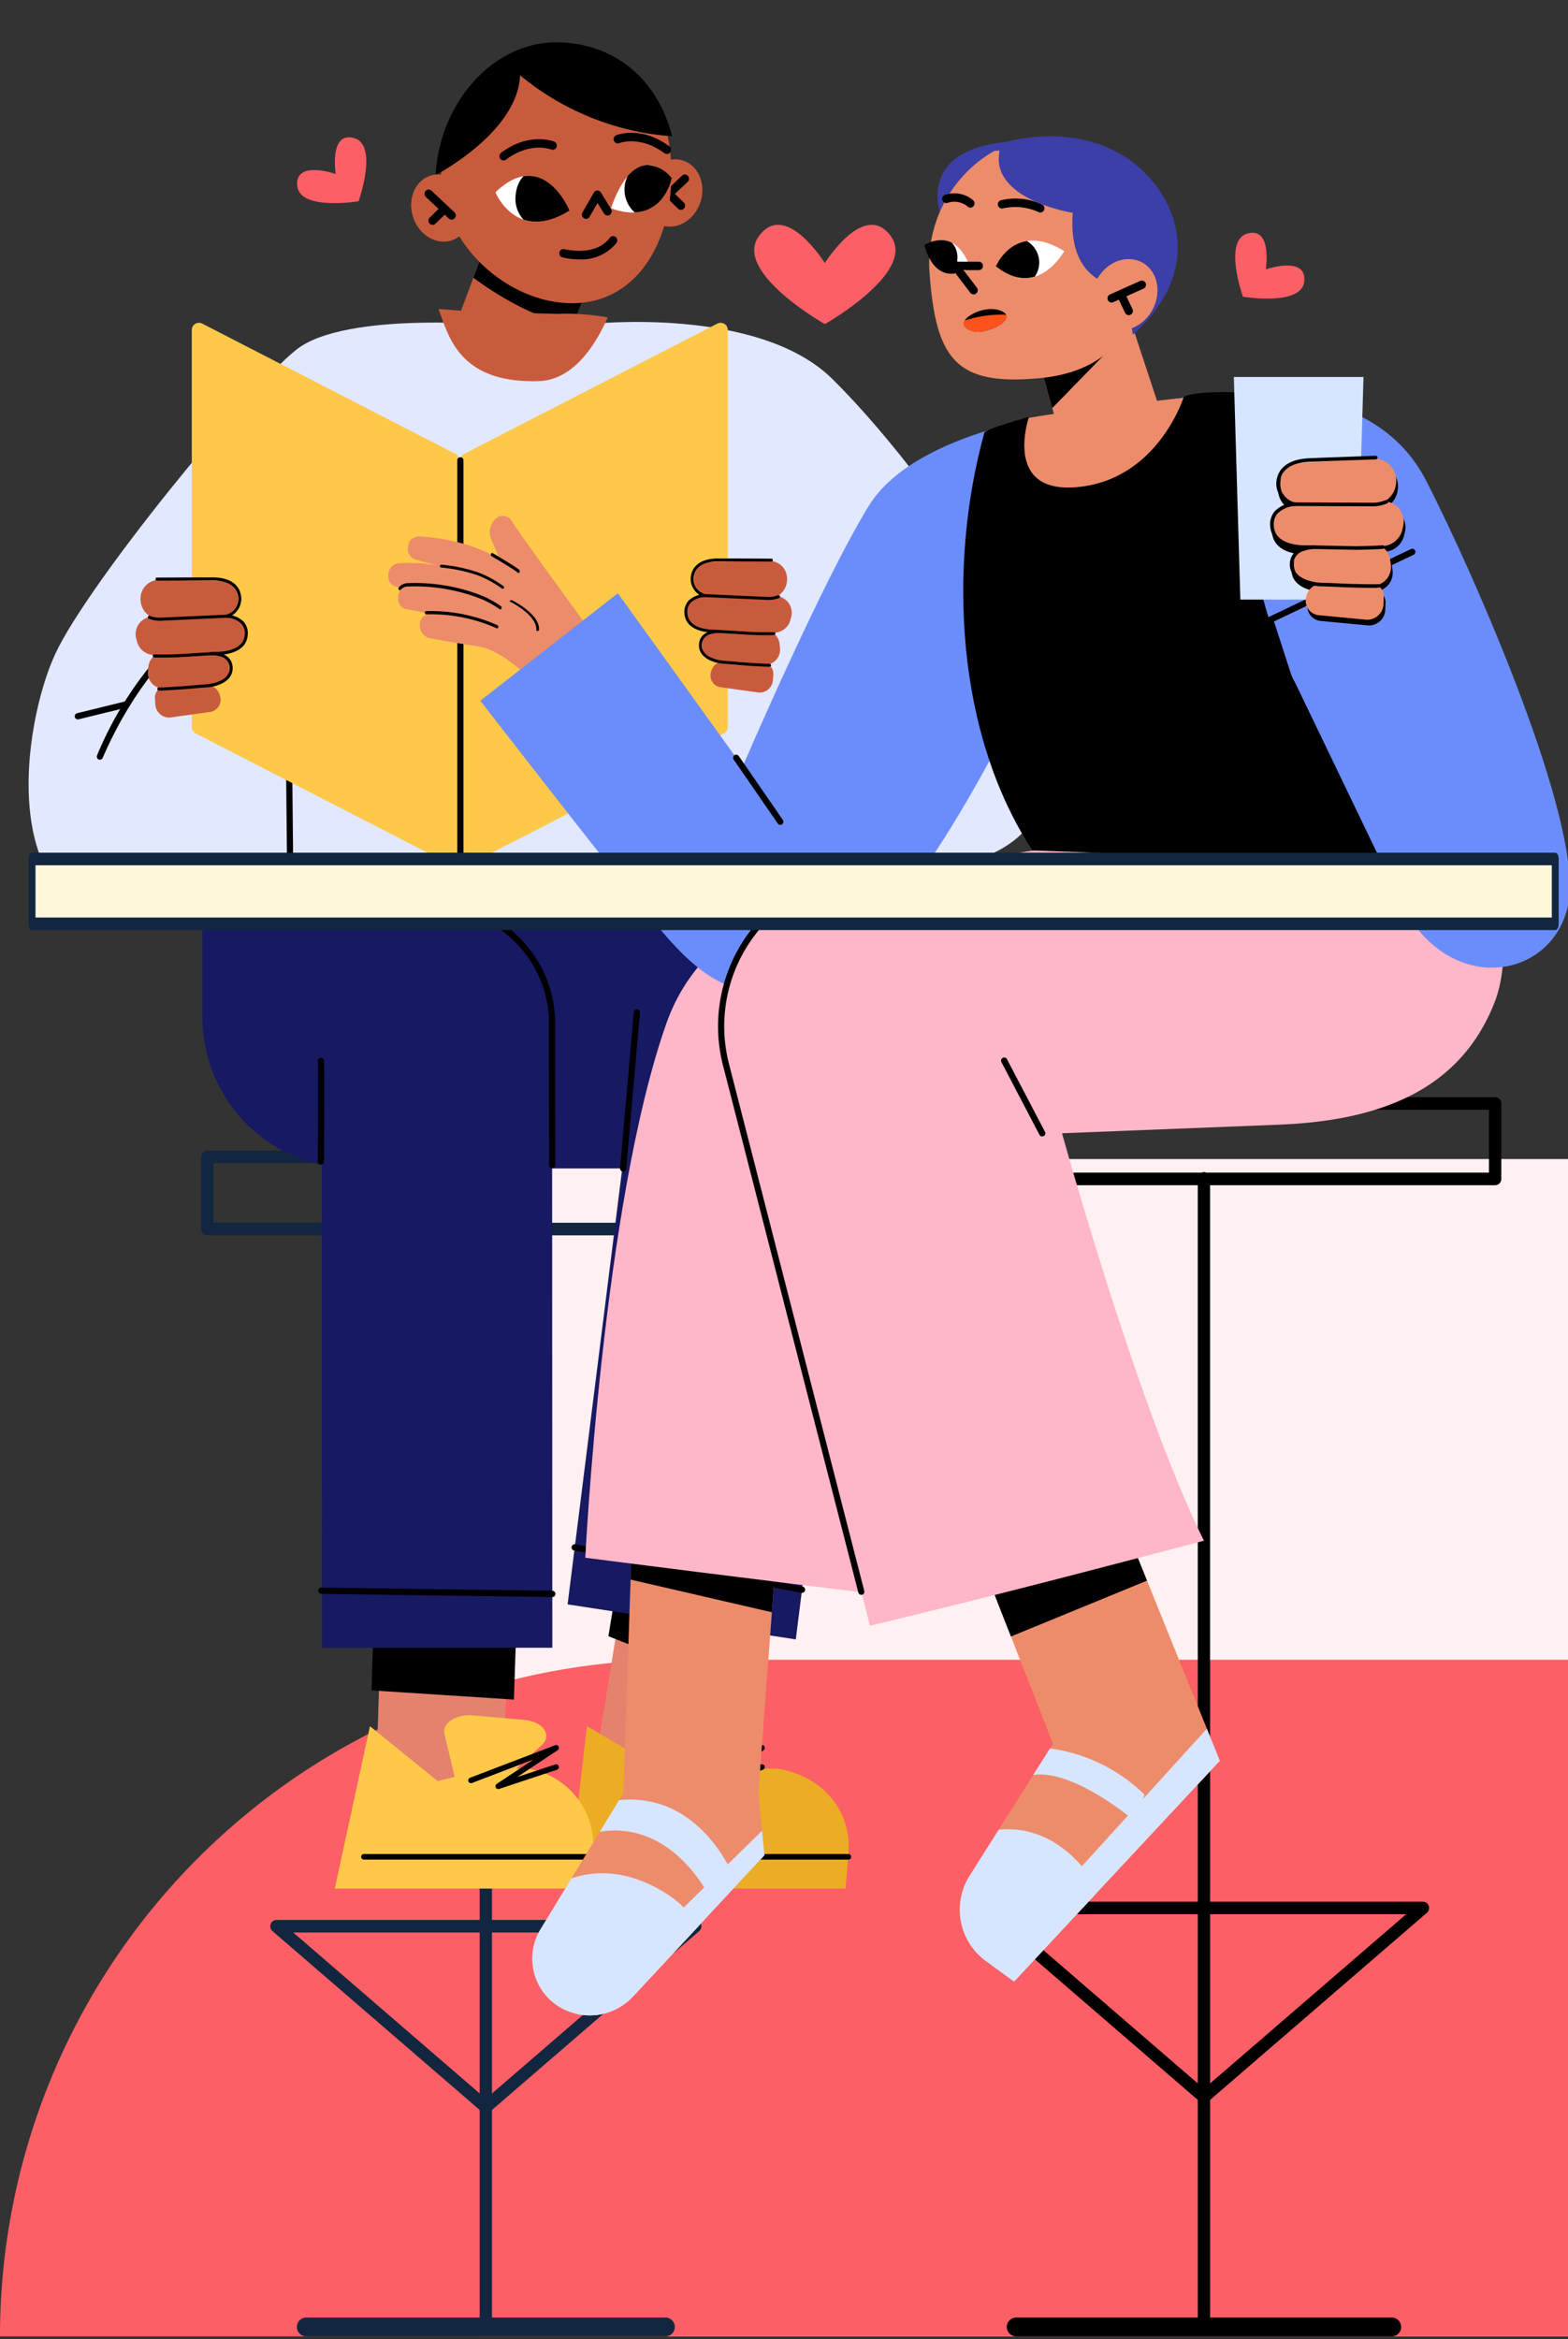 <svg xmlns="http://www.w3.org/2000/svg" xmlns:xlink="http://www.w3.org/1999/xlink" width="228" height="340" viewBox="0 0 228 340">
  <rect x="0" y="0" width="228" height="340" fill="#333333" stroke="none"/>
  <defs>
    <clipPath id="clip-path">
      <rect id="Rectángulo_45304" data-name="Rectángulo 45304" width="228" height="340" transform="translate(1105 925.602)" fill="#fff" stroke="#707070" stroke-width="1"/>
    </clipPath>
    <clipPath id="clip-path-2">
      <path id="Trazado_183739" data-name="Trazado 183739" d="M93.044,23.635S96.2,31.1,103.887,26.284c0,0-2.045-5.045-5.949-5.046-1.4,0-3.031.646-4.894,2.4" transform="translate(-93.044 -21.238)" fill="none"/>
    </clipPath>
    <clipPath id="clip-path-3">
      <path id="Trazado_183741" data-name="Trazado 183741" d="M111.807,25.809c7.592,2.7,8.893-4.385,8.893-4.385a4.883,4.883,0,0,0-3.456-1.916c-3.5,0-5.436,6.3-5.436,6.3" transform="translate(-111.807 -19.508)" fill="none"/>
    </clipPath>
    <clipPath id="clip-path-4">
      <rect id="Rectángulo_45301" data-name="Rectángulo 45301" width="244.568" height="333.458" fill="none"/>
    </clipPath>
    <clipPath id="clip-path-5">
      <path id="Trazado_183811" data-name="Trazado 183811" d="M174.406,35.272c6.047,4.878,10.006-2.188,10.006-2.188a8.91,8.91,0,0,0-4.637-1.541c-3.819,0-5.37,3.73-5.37,3.73" transform="translate(-174.406 -31.542)" fill="none"/>
    </clipPath>
    <clipPath id="clip-path-6">
      <path id="Trazado_183813" data-name="Trazado 183813" d="M162.749,32.154s1.3,6.541,6.675,3.328c0,0-1.126-4.022-4.259-4.023a5.1,5.1,0,0,0-2.417.7" transform="translate(-162.749 -31.459)" fill="none"/>
    </clipPath>
    <clipPath id="clip-path-8">
      <path id="Trazado_183816" data-name="Trazado 183816" d="M170.707,42.975c-2.392,1.063-2,2.462.17,2.772,1.258.179,5.107-1.181,4.4-2.543a2.659,2.659,0,0,0-2.183-.767,5.891,5.891,0,0,0-2.389.537" transform="translate(-169.075 -42.438)" fill="none"/>
    </clipPath>
  </defs>
  <g id="Grupo_302" data-name="Grupo 302" transform="translate(-1105 -925.602)" clip-path="url(#clip-path)">
    <g id="Grupo_175080" data-name="Grupo 175080" transform="translate(1105 926)">
      <g id="Grupo_175059" data-name="Grupo 175059" transform="translate(0 168.08)">
        <rect id="Rectángulo_45299" data-name="Rectángulo 45299" width="172.683" height="171.135" transform="translate(69.693)" fill="#fff0f1"/>
        <path id="Rectángulo_45300" data-name="Rectángulo 45300" d="M98.344,0H242.376a0,0,0,0,1,0,0V98.344a0,0,0,0,1,0,0H0a0,0,0,0,1,0,0v0A98.344,98.344,0,0,1,98.344,0Z" transform="translate(0 72.79)" fill="#fc5f65"/>
      </g>
      <g id="Grupo_175079" data-name="Grupo 175079" transform="translate(-11.347 5.757)">
        <g id="Grupo_175062" data-name="Grupo 175062">
          <g id="Grupo_175061" data-name="Grupo 175061">
            <path id="Trazado_183694" data-name="Trazado 183694" d="M127.186,188.636H46.212a.9.9,0,0,1-.9-.914V177.237a.9.9,0,0,1,.9-.914h80.974a.9.9,0,0,1,.9.914v10.486a.9.9,0,0,1-.9.914m-80.078-1.827H126.29v-8.66H47.108Z" transform="translate(-4.707 -15.226)" fill="#12263f"/>
            <path id="Trazado_183695" data-name="Trazado 183695" d="M91.391,348.2a.9.9,0,0,1-.9-.914V188.714a.9.9,0,1,1,1.792,0V347.282a.9.9,0,0,1-.9.914" transform="translate(-9.399 -16.217)" fill="#12263f"/>
            <path id="Trazado_183696" data-name="Trazado 183696" d="M114.451,364.715H62.168a1.371,1.371,0,0,1,0-2.741h52.283a1.371,1.371,0,0,1,0,2.741" transform="translate(-6.317 -31.257)" fill="#12263f"/>
            <path id="Trazado_183697" data-name="Trazado 183697" d="M87.862,326.828a.884.884,0,0,1-.579-.217L56.832,300.336a.926.926,0,0,1-.262-1.012.9.9,0,0,1,.841-.6h60.9a.9.9,0,0,1,.841.6.926.926,0,0,1-.262,1.012L88.441,326.611a.882.882,0,0,1-.579.217m-28-26.277,28,24.165,28-24.165Z" transform="translate(-5.87 -25.795)" fill="#12263f"/>
            <path id="Trazado_183698" data-name="Trazado 183698" d="M106.681,175.466H67.316a22.038,22.038,0,0,1-21.822-22.248V136.372H128.5v16.846a22.038,22.038,0,0,1-21.822,22.248" transform="translate(-4.725 -11.776)" fill="#171962"/>
            <path id="Trazado_183699" data-name="Trazado 183699" d="M131.492,250l-4.184,25.425-18.489-1.943,4.993-30.769Z" transform="translate(-11.302 -20.958)" fill="#e5826e"/>
            <path id="Trazado_183700" data-name="Trazado 183700" d="M111.387,252.434l19.838,7.892,1.945-11.822-19.819-8.169Z" transform="translate(-11.569 -20.753)"/>
            <path id="Trazado_183701" data-name="Trazado 183701" d="M133.726,140.931l.535.082c9.015,1.383,15.31,10.586,14.06,20.557L137.943,244.3l-33.182-5.091,10.377-82.733c1.25-9.97,9.573-16.932,18.588-15.548" transform="translate(-10.881 -12.154)" fill="#171962"/>
            <path id="Trazado_183702" data-name="Trazado 183702" d="M107.581,267.894l-2.733,23.61H145.2l.41-5.1c.52-6.47-4.06-11.327-10.308-12.342l-6.217.013-8,1.8Z" transform="translate(-10.89 -23.133)" fill="#ebad23"/>
            <path id="Trazado_183703" data-name="Trazado 183703" d="M128.381,275.2l4.46-4.715c1.36-1.438.163-3.418-2.209-3.654l-6.586-.654c-2.123-.21-3.927,1.127-3.607,2.672l1.471,7.1Z" transform="translate(-12.505 -22.983)" fill="#ffc849"/>
            <path id="Trazado_183704" data-name="Trazado 183704" d="M145.994,289.042H108.924a.408.408,0,0,1,0-.815h37.071a.408.408,0,0,1,0,.815" transform="translate(-11.271 -24.889)"/>
            <path id="Trazado_183705" data-name="Trazado 183705" d="M127.638,277.293a.4.4,0,0,1-.352-.213.415.415,0,0,1,.113-.522l4.65-3.523-7.724,3.37a.4.4,0,0,1-.525-.216.411.411,0,0,1,.211-.534l10.841-4.729a.4.4,0,0,1,.5.172.413.413,0,0,1-.108.53l-5.122,3.88,4.746-1.8a.4.4,0,0,1,.513.24.409.409,0,0,1-.236.524l-7.371,2.792a.392.392,0,0,1-.139.026" transform="translate(-12.855 -23.392)"/>
            <path id="Trazado_183706" data-name="Trazado 183706" d="M138.919,246.013a.5.5,0,0,1-.082-.007l-33.05-6.148a.457.457,0,0,1,.161-.9L139,245.106a.457.457,0,0,1,.36.532.451.451,0,0,1-.44.375" transform="translate(-10.949 -20.634)"/>
            <path id="Trazado_183707" data-name="Trazado 183707" d="M101.333,181.06h0a.453.453,0,0,1-.448-.457l.01-22.881a.448.448,0,1,1,.9,0l-.01,22.881a.453.453,0,0,1-.448.457" transform="translate(-10.478 -13.58)"/>
            <path id="Trazado_183708" data-name="Trazado 183708" d="M113.722,177.43h-.041a.455.455,0,0,1-.406-.5l2-22.69a.448.448,0,1,1,.893.082l-2,22.69a.45.45,0,0,1-.445.415" transform="translate(-11.765 -13.283)"/>
            <path id="Trazado_183709" data-name="Trazado 183709" d="M74.4,251.766l-.764,23.872,18.371,2.925L93,249.691Z" transform="translate(-7.648 -21.561)" fill="#e5826e"/>
            <path id="Trazado_183710" data-name="Trazado 183710" d="M75.365,252.862l20.85-2.326L95.78,263.2l-20.7-1.337Z" transform="translate(-9.711 -22.305)"/>
            <path id="Trazado_183711" data-name="Trazado 183711" d="M81.6,137.482h0a16.917,16.917,0,0,0-16.742,17.084l.039,90.681,33.5-.017-.038-90.678A16.917,16.917,0,0,0,81.6,137.482" transform="translate(-6.736 -11.872)" fill="#171962"/>
            <path id="Trazado_183712" data-name="Trazado 183712" d="M72.1,267.894,66.981,291.5h37.155l.377-5.1a11.321,11.321,0,0,0-9.491-12.342l-5.724.013-7.365,1.8Z" transform="translate(-6.957 -23.133)" fill="#ffc849"/>
            <path id="Trazado_183713" data-name="Trazado 183713" d="M93.843,275.2l5.091-4.715c1.552-1.438.186-3.418-2.521-3.654l-7.518-.654c-2.423-.21-4.482,1.127-4.117,2.672l1.678,7.1Z" transform="translate(-8.801 -22.983)" fill="#ffc849"/>
            <path id="Trazado_183714" data-name="Trazado 183714" d="M104.956,289.042H71.641a.408.408,0,0,1,0-.815h33.315a.408.408,0,0,1,0,.815" transform="translate(-7.399 -24.889)"/>
            <path id="Trazado_183715" data-name="Trazado 183715" d="M93,277.293a.4.4,0,0,1-.36-.232.411.411,0,0,1,.142-.517l5.358-3.556-8.96,3.424a.4.4,0,0,1-.514-.238.409.409,0,0,1,.234-.524l12.374-4.729a.393.393,0,0,1,.5.2.412.412,0,0,1-.139.525l-5.875,3.9,5.535-1.836a.4.4,0,0,1,.5.261.411.411,0,0,1-.257.513l-8.414,2.792a.39.39,0,0,1-.124.02" transform="translate(-9.206 -23.392)"/>
            <path id="Trazado_183716" data-name="Trazado 183716" d="M98.334,247.218h-.006l-33.566-.465a.452.452,0,0,1-.442-.463.435.435,0,0,1,.454-.45l33.566.465a.457.457,0,0,1-.006.914" transform="translate(-6.68 -21.228)"/>
            <path id="Trazado_183717" data-name="Trazado 183717" d="M100.251,175.5a.453.453,0,0,1-.448-.457l-.009-20.533a16.672,16.672,0,0,0-4.781-11.75,16.034,16.034,0,0,0-11.52-4.862h-.01a.453.453,0,0,1-.448-.457.477.477,0,0,1,.458-.457,16.916,16.916,0,0,1,12.153,5.129,17.589,17.589,0,0,1,5.043,12.4l.009,20.533a.453.453,0,0,1-.448.457" transform="translate(-8.624 -11.829)"/>
            <path id="Trazado_183718" data-name="Trazado 183718" d="M64.672,177.081h0a.453.453,0,0,1-.444-.461c0-.127.118-12.734,0-14.589a.454.454,0,0,1,.418-.485.448.448,0,0,1,.476.427c.12,1.888.006,14.137,0,14.657a.453.453,0,0,1-.448.452" transform="translate(-6.67 -13.949)"/>
            <path id="Trazado_183719" data-name="Trazado 183719" d="M117.356,21.785c1.038-2.529,3.635-3.81,5.8-2.862s3.077,3.768,2.039,6.3-3.635,3.81-5.8,2.862-3.077-3.768-2.038-6.3" transform="translate(-12.144 -1.607)" fill="#c95b3d"/>
            <path id="Trazado_183720" data-name="Trazado 183720" d="M119.994,25.4a.6.6,0,0,1-.445-.2.627.627,0,0,1,.036-.872l3.336-3.135a.6.6,0,0,1,.855.036.626.626,0,0,1-.035.872L120.4,25.241a.6.6,0,0,1-.41.163" transform="translate(-12.4 -1.817)"/>
            <path id="Trazado_183721" data-name="Trazado 183721" d="M122.9,26.392a.59.59,0,0,1-.418-.172l-1.549-1.515a.621.621,0,0,1-.017-.87.591.591,0,0,1,.853-.018l1.548,1.514a.622.622,0,0,1,.018.871.6.6,0,0,1-.436.19" transform="translate(-12.541 -2.042)"/>
            <path id="Trazado_183722" data-name="Trazado 183722" d="M90.218,33.556,83.807,50.678l15.958,2.2,6.271-15.63Z" transform="translate(-8.704 -2.898)" fill="#c95b3d"/>
            <path id="Trazado_183723" data-name="Trazado 183723" d="M89.471,37.123c3.077,2.258,8.779,5.927,14.441,6.888l2.713-6.76L90.806,33.556Z" transform="translate(-9.293 -2.898)"/>
            <path id="Trazado_183724" data-name="Trazado 183724" d="M84.227,19.221c0-10.209,7.5-18.486,16.747-18.486S117.721,6.4,117.721,19.221c0,10.209-5.219,18.768-14.468,18.768S84.227,29.43,84.227,19.221" transform="translate(-8.748 -0.063)" fill="#c95b3d"/>
            <path id="Trazado_183725" data-name="Trazado 183725" d="M100.883,0C91.477,0,83.835,9.071,83.354,19.32,87.2,17.138,95.3,11.74,95.63,4.79a39.044,39.044,0,0,0,22.1,8.866C115.527,4.882,108.811,0,100.883,0" transform="translate(-8.657)"/>
            <path id="Trazado_183726" data-name="Trazado 183726" d="M81.584,44.79s24.463-2.708,35.286,7.981c16.637,16.431,51.27,64.827,17.044,70.857-9.885,1.741-25.175,0-25.175,0H39.529s-3,10.21-23.811,8.748S-.851,102.9,3.892,92.707,31.612,54.393,38.879,48.556s30.488-3.53,30.488-3.53Z" transform="translate(15.505 -3.841)" fill="#e1e8ff"/>
            <g id="Grupo_175060" data-name="Grupo 175060" transform="translate(22.214 77.853)">
              <path id="Trazado_183727" data-name="Trazado 183727" d="M12.4,118.2a.453.453,0,0,1-.18-.038.46.46,0,0,1-.229-.6A52.573,52.573,0,0,1,27.241,97.005a32.735,32.735,0,0,1,8.667-5.2.45.45,0,0,1,.568.285.459.459,0,0,1-.278.58c-.147.051-14.8,5.367-23.386,25.257a.447.447,0,0,1-.41.273" transform="translate(-8.743 -91.778)"/>
              <path id="Trazado_183728" data-name="Trazado 183728" d="M8.818,114.035a.449.449,0,0,1-.436-.349.458.458,0,0,1,.332-.551l7.108-1.742a.452.452,0,0,1,.54.338.458.458,0,0,1-.332.551l-7.108,1.741a.462.462,0,0,1-.1.012" transform="translate(-8.37 -93.471)"/>
            </g>
            <path id="Trazado_183729" data-name="Trazado 183729" d="M111.807,25.809s3.158-10.507,8.722-4.385c0,0-1.277,7.084-8.722,4.385" transform="translate(-11.612 -1.685)" fill="#fff"/>
            <path id="Trazado_183730" data-name="Trazado 183730" d="M103.679,26.285s-3.7-9.3-10.635-2.65c0,0,3.1,7.469,10.635,2.65" transform="translate(-9.664 -1.834)" fill="#fff"/>
            <path id="Trazado_183731" data-name="Trazado 183731" d="M107.677,27.694a.588.588,0,0,1-.3-.084.623.623,0,0,1-.217-.843l1.652-2.889a.6.6,0,0,1,.513-.305.624.624,0,0,1,.522.29l1.476,2.407a.622.622,0,0,1-.193.849.6.6,0,0,1-.832-.2l-.946-1.541L108.2,27.388a.6.6,0,0,1-.522.306" transform="translate(-11.121 -2.036)"/>
            <path id="Trazado_183732" data-name="Trazado 183732" d="M106.318,34.209a10.213,10.213,0,0,1-2.456-.292.619.619,0,0,1-.429-.754.608.608,0,0,1,.739-.439c.045.011,4.485,1.162,6.588-1.651a.594.594,0,0,1,.846-.117.622.622,0,0,1,.115.863,6.49,6.49,0,0,1-5.4,2.389" transform="translate(-10.741 -2.662)"/>
            <path id="Trazado_183733" data-name="Trazado 183733" d="M94.3,18.493a.6.6,0,0,1-.488-.253.624.624,0,0,1,.131-.861c4.075-3.034,7.573-1.683,7.722-1.623a.62.62,0,0,1,.34.8.6.6,0,0,1-.781.348c-.123-.048-3.052-1.148-6.567,1.47a.594.594,0,0,1-.357.119" transform="translate(-9.731 -1.33)"/>
            <path id="Trazado_183734" data-name="Trazado 183734" d="M119.978,17.479a.6.6,0,0,1-.357-.118c-3.547-2.641-6.535-1.482-6.564-1.472a.6.6,0,0,1-.784-.347.621.621,0,0,1,.34-.8c.148-.059,3.647-1.411,7.722,1.623a.625.625,0,0,1,.131.862.6.6,0,0,1-.488.252" transform="translate(-11.656 -1.243)"/>
            <path id="Trazado_183735" data-name="Trazado 183735" d="M98.037,44.256l-12.593.556s-.1-.047-4.7-.047c1.692,3.575,3.566,10.625,15.291,9.424,5.428-.556,8.2-6.778,9.334-9.934a34.356,34.356,0,0,0-7.33,0" transform="matrix(0.998, 0.07, -0.07, 0.998, -2.345, -11.561)" fill="#c95b3d"/>
            <path id="Trazado_183736" data-name="Trazado 183736" d="M49.809,129.463a.453.453,0,0,1-.448-.452l-.242-24.785a.454.454,0,0,1,.444-.461h0a.452.452,0,0,1,.448.452L50.257,129a.453.453,0,0,1-.444.461Z" transform="translate(3.726 -8.959)"/>
            <path id="Trazado_183737" data-name="Trazado 183737" d="M134.026,129.3a.448.448,0,0,1-.42-.3l-9.556-26.472a.457.457,0,0,1,.265-.586.444.444,0,0,1,.575.27l9.556,26.471a.459.459,0,0,1-.265.587.438.438,0,0,1-.155.028" transform="translate(-12.881 -8.801)"/>
          </g>
        </g>
        <g id="Grupo_175064" data-name="Grupo 175064" transform="translate(83.306 19.404)">
          <g id="Grupo_175063" data-name="Grupo 175063" clip-path="url(#clip-path-2)">
            <path id="Trazado_183738" data-name="Trazado 183738" d="M105.227,24.479a4.457,4.457,0,0,1-8.914,0c.128-5.132,4.957-4.457,4.458-4.457a4.457,4.457,0,0,1,4.457,4.457" transform="translate(-93.326 -21.13)"/>
          </g>
        </g>
        <g id="Grupo_175066" data-name="Grupo 175066" transform="translate(100.122 17.823)">
          <g id="Grupo_175065" data-name="Grupo 175065" clip-path="url(#clip-path-3)">
            <path id="Trazado_183740" data-name="Trazado 183740" d="M122.945,23.006a4.457,4.457,0,1,1-4.457-4.457,4.457,4.457,0,0,1,4.457,4.457" transform="translate(-111.999 -19.425)"/>
          </g>
        </g>
        <g id="Grupo_175068" data-name="Grupo 175068">
          <g id="Grupo_175067" data-name="Grupo 175067" clip-path="url(#clip-path-4)">
            <path id="Trazado_183742" data-name="Trazado 183742" d="M87.641,24.175c-1.039-2.529-3.635-3.81-5.8-2.862s-3.076,3.768-2.039,6.3,3.635,3.81,5.8,2.862,3.077-3.768,2.039-6.3" transform="translate(-8.244 -1.813)" fill="#c95b3d"/>
            <path id="Trazado_183743" data-name="Trazado 183743" d="M85.483,27.793a.594.594,0,0,1-.41-.164l-3.337-3.136a.624.624,0,0,1-.034-.871.6.6,0,0,1,.854-.035l3.336,3.136a.624.624,0,0,1,.034.871.59.59,0,0,1-.444.2" transform="translate(-8.469 -2.023)"/>
            <path id="Trazado_183744" data-name="Trazado 183744" d="M82.785,28.782a.6.6,0,0,1-.436-.189.625.625,0,0,1,.016-.872l1.547-1.515a.6.6,0,0,1,.855.016.626.626,0,0,1-.016.872L83.2,28.611a.6.6,0,0,1-.419.172" transform="translate(-8.535 -2.248)"/>
            <path id="Trazado_183745" data-name="Trazado 183745" d="M81.159,123.24,44.352,104.308a1.062,1.062,0,0,1-.571-.946V45.677a1.039,1.039,0,0,1,1.506-.946L82.095,63.663a1.061,1.061,0,0,1,.572.946v57.686a1.04,1.04,0,0,1-1.507.946" transform="translate(-4.547 -3.853)" fill="#ffc849"/>
            <path id="Trazado_183746" data-name="Trazado 183746" d="M88.866,123.24l36.807-18.932a1.062,1.062,0,0,0,.571-.946V45.677a1.04,1.04,0,0,0-1.507-.946L87.93,63.663a1.062,1.062,0,0,0-.571.946v57.686a1.04,1.04,0,0,0,1.507.946" transform="translate(-9.073 -3.853)" fill="#ffc849"/>
            <path id="Trazado_183747" data-name="Trazado 183747" d="M87.308,124.6a.453.453,0,0,1-.448-.457V66.454a.448.448,0,1,1,.9,0V124.14a.453.453,0,0,1-.448.457" transform="translate(-9.021 -5.699)"/>
            <path id="Trazado_183748" data-name="Trazado 183748" d="M47.2,85.694l-9.066-.16a2.681,2.681,0,0,0-2.662,2.847A2.87,2.87,0,0,0,38.4,91.233l9.034-.516A2.385,2.385,0,0,0,49.6,88.028a2.533,2.533,0,0,0-2.4-2.334" transform="translate(-3.684 -7.386)" fill="#c95b3d"/>
            <path id="Trazado_183749" data-name="Trazado 183749" d="M48.262,96.475l-10.816.46a2.629,2.629,0,0,1-2.583-2.006l-.068-.25a2.539,2.539,0,0,1,2.256-3.318l10.885-.21a2.671,2.671,0,0,1,2.61,2.429,2.506,2.506,0,0,1-2.283,2.9" transform="translate(-3.603 -7.871)" fill="#c95b3d"/>
            <path id="Trazado_183750" data-name="Trazado 183750" d="M48.466,99.023h0A2.3,2.3,0,0,0,46.2,97.041l-7.211.028a2.3,2.3,0,0,0-2.265,2.091l-.059.591a2.308,2.308,0,0,0,2.463,2.56l7.27-.62a2.32,2.32,0,0,0,2.069-2.669" transform="translate(-3.807 -8.38)" fill="#c95b3d"/>
            <path id="Trazado_183751" data-name="Trazado 183751" d="M47.223,103.7h0a1.986,1.986,0,0,0-1.865-1.453l-5.949.144a1.729,1.729,0,0,0-1.6,1.971l.052.673A2.012,2.012,0,0,0,40,106.971l5.9-.818a1.818,1.818,0,0,0,1.325-2.449" transform="translate(-3.926 -8.829)" fill="#c95b3d"/>
            <path id="Trazado_183752" data-name="Trazado 183752" d="M36.671,91.339l.005-.011a.217.217,0,0,1,.293-.1,3.877,3.877,0,0,0,1.54.263l9.571-.435a3.721,3.721,0,0,1,2.482,1,2.545,2.545,0,0,1,.612,1.957c-.192,2.947-4.284,2.9-4.539,2.891l-5.7.351c-.429.026-2.765.056-3.366.021a.224.224,0,0,1,.025-.447c.59.034,2.892,0,3.315-.021l5.709-.352h.022c.039,0,3.928.122,4.1-2.472a2.106,2.106,0,0,0-.5-1.623,3.311,3.311,0,0,0-2.153-.86l-9.556.435a4.274,4.274,0,0,1-1.755-.308.226.226,0,0,1-.107-.288" transform="translate(-3.807 -7.862)"/>
            <path id="Trazado_183753" data-name="Trazado 183753" d="M38.2,102.285a.219.219,0,0,1,.215-.137c.582.034,4.079-.206,4.662-.271.545-.06,2.333-.188,2.408-.194.033,0,3.355-.28,3.208-2.474a1.7,1.7,0,0,0-1.342-1.567,4.162,4.162,0,0,0-1.333-.176A.224.224,0,0,1,46,97.017c1.031-.06,3.014.314,3.138,2.16.142,2.111-2.3,2.854-3.615,2.952-.019,0-1.855.132-2.392.193s-4.1.31-4.734.272a.222.222,0,0,1-.207-.236.248.248,0,0,1,.017-.074" transform="translate(-3.966 -8.377)"/>
            <path id="Trazado_183754" data-name="Trazado 183754" d="M37.9,85.291a.218.218,0,0,1,.2-.137c.057,0,5.825-.037,8.172-.028,2.473.009,3.965,1.095,4.091,2.978a2.85,2.85,0,0,1-2.086,2.876.22.22,0,0,1-.268-.161.223.223,0,0,1,.157-.272,2.369,2.369,0,0,0,1.759-2.413c-.11-1.644-1.408-2.553-3.654-2.561-2.345-.008-8.11.027-8.167.028a.222.222,0,0,1-.221-.223.239.239,0,0,1,.017-.088" transform="translate(-3.934 -7.351)"/>
            <path id="Trazado_183755" data-name="Trazado 183755" d="M127.577,82.659l8.675-.154A2.566,2.566,0,0,1,138.8,85.23a2.746,2.746,0,0,1-2.8,2.729l-8.644-.493a2.283,2.283,0,0,1-2.073-2.574,2.423,2.423,0,0,1,2.3-2.233" transform="translate(-13.01 -7.124)" fill="#c95b3d"/>
            <path id="Trazado_183756" data-name="Trazado 183756" d="M126.366,92.973l10.35.44a2.514,2.514,0,0,0,2.47-1.92l.065-.239a2.428,2.428,0,0,0-2.158-3.175l-10.414-.2a2.554,2.554,0,0,0-2.5,2.324,2.4,2.4,0,0,0,2.184,2.77" transform="translate(-12.896 -7.588)" fill="#c95b3d"/>
            <path id="Trazado_183757" data-name="Trazado 183757" d="M126.617,95.411h0a2.2,2.2,0,0,1,2.17-1.9l6.9.027a2.2,2.2,0,0,1,2.166,2l.057.566a2.207,2.207,0,0,1-2.357,2.449l-6.957-.593a2.22,2.22,0,0,1-1.98-2.554" transform="translate(-13.148 -8.075)" fill="#c95b3d"/>
            <path id="Trazado_183758" data-name="Trazado 183758" d="M128.065,99.891h0a1.9,1.9,0,0,1,1.783-1.391l5.692.138a1.655,1.655,0,0,1,1.532,1.886l-.05.645a1.924,1.924,0,0,1-2.048,1.847l-5.642-.783a1.737,1.737,0,0,1-1.267-2.343" transform="translate(-13.291 -8.506)" fill="#c95b3d"/>
            <path id="Trazado_183759" data-name="Trazado 183759" d="M137.6,88.06l0-.011a.21.21,0,0,0-.281-.1,3.711,3.711,0,0,1-1.473.252l-9.158-.416a3.552,3.552,0,0,0-2.375.958,2.434,2.434,0,0,0-.585,1.873c.183,2.82,4.1,2.772,4.343,2.766l5.454.335c.41.025,2.646.054,3.22.021a.214.214,0,0,0,.2-.227.212.212,0,0,0-.222-.2c-.564.033-2.766,0-3.171-.02l-5.463-.336h-.021c-.038,0-3.758.117-3.92-2.365a2.021,2.021,0,0,1,.475-1.553,3.178,3.178,0,0,1,2.059-.822l9.143.416a4.065,4.065,0,0,0,1.678-.294.215.215,0,0,0,.1-.275" transform="translate(-12.85 -7.58)"/>
            <path id="Trazado_183760" data-name="Trazado 183760" d="M136.534,98.532a.21.21,0,0,0-.206-.131c-.557.032-3.9-.2-4.46-.259-.522-.058-2.231-.181-2.3-.185-.031,0-3.21-.269-3.069-2.368a1.631,1.631,0,0,1,1.284-1.5,3.988,3.988,0,0,1,1.275-.169.215.215,0,0,0,.024-.429c-.987-.058-2.884.3-3,2.067-.135,2.02,2.2,2.731,3.458,2.824.018,0,1.774.127,2.288.185s3.922.3,4.53.261a.214.214,0,0,0,.2-.227.23.23,0,0,0-.016-.07" transform="translate(-13.094 -8.073)"/>
            <path id="Trazado_183761" data-name="Trazado 183761" d="M136.66,82.274a.211.211,0,0,0-.193-.132c-.056,0-5.573-.035-7.819-.026-2.367.008-3.793,1.047-3.914,2.85a2.727,2.727,0,0,0,2,2.752.211.211,0,0,0,.256-.153.215.215,0,0,0-.151-.261,2.264,2.264,0,0,1-1.683-2.308c.106-1.572,1.347-2.443,3.5-2.45,2.243-.008,7.759.026,7.814.026a.212.212,0,0,0,.212-.213.216.216,0,0,0-.016-.084" transform="translate(-12.954 -7.091)"/>
            <path id="Trazado_183762" data-name="Trazado 183762" d="M174.844,109.017a.435.435,0,0,1-.239-.07L147.4,91.5a.461.461,0,0,1-.14-.63.444.444,0,0,1,.617-.143l27.2,17.443a.463.463,0,0,1,.14.63.446.446,0,0,1-.379.213" transform="translate(-15.288 -7.829)"/>
            <path id="Trazado_183763" data-name="Trazado 183763" d="M101.184,105.463s-6.243-8.919-12.006-9.812c-3.444-.534-5.752-.955-7.052-1.207a1.877,1.877,0,0,1-1.342-1.876,1.409,1.409,0,0,1,1.133-1.551,25.174,25.174,0,0,1,11.1,1.721c5.1,2.1,12.112,10.385,12.112,10.385Z" transform="translate(-8.39 -7.854)" fill="#ed8c6b"/>
            <path id="Trazado_183764" data-name="Trazado 183764" d="M96.7,99.49s-5.275-7.518-11.038-8.41c-3.708-.575-6.1-1.019-7.333-1.263a1.475,1.475,0,0,1-1.05-1.471,1.738,1.738,0,0,1,1.415-1.92,25.133,25.133,0,0,1,10.8,1.741c5.1,2.1,12.112,10.385,12.112,10.385Z" transform="translate(-8.026 -7.459)" fill="#ed8c6b"/>
            <path id="Trazado_183765" data-name="Trazado 183765" d="M95.1,95.934s-5.275-7.518-11.038-8.41c-3.711-.575-6.1-1.019-7.335-1.263a1.473,1.473,0,0,1-1.048-1.468A1.741,1.741,0,0,1,77.1,82.87a25.139,25.139,0,0,1,10.8,1.741C93,86.706,100.009,95,100.009,95Z" transform="translate(-7.86 -7.152)" fill="#ed8c6b"/>
            <path id="Trazado_183766" data-name="Trazado 183766" d="M104,104.405S92.776,86.013,87.5,84.161c-3.4-1.193-6.708-1.862-7.83-2.309a1.546,1.546,0,0,1-.82-1.582,1.626,1.626,0,0,1,1.512-1.675c2.446.131,7.682.725,11.828,3.369,4.527,2.887,15.7,18.536,15.7,18.536Z" transform="translate(-8.189 -6.787)" fill="#ed8c6b"/>
            <path id="Trazado_183767" data-name="Trazado 183767" d="M94.958,84.8,92.389,78.87a2.722,2.722,0,0,1,.846-3.316,1.541,1.541,0,0,1,2.175.665c.879,1.5,11.989,16.672,11.989,16.672l4.667,10.144-15.549-10.4Z" transform="translate(-9.571 -6.505)" fill="#ed8c6b"/>
            <path id="Trazado_183768" data-name="Trazado 183768" d="M92.273,92.706a.3.3,0,0,1,0,.129c-.029.123-.129.187-.224.146A23.5,23.5,0,0,0,81.8,90.959c-.1.006-.186-.1-.194-.224a.213.213,0,0,1,.165-.246,23.79,23.79,0,0,1,10.385,2.047.233.233,0,0,1,.121.17" transform="translate(-8.475 -7.812)"/>
            <path id="Trazado_183769" data-name="Trazado 183769" d="M92.314,89.547a.3.3,0,0,1-.018.175.179.179,0,0,1-.268.1,14.56,14.56,0,0,0-2.592-1.45,26.22,26.22,0,0,0-10.95-1.836,1.473,1.473,0,0,0-.85.472.172.172,0,0,1-.278-.028.287.287,0,0,1,.022-.344,1.828,1.828,0,0,1,1.086-.588A26.545,26.545,0,0,1,89.559,87.9a14.914,14.914,0,0,1,2.658,1.486.246.246,0,0,1,.1.158" transform="translate(-8.03 -7.427)"/>
            <path id="Trazado_183770" data-name="Trazado 183770" d="M93.368,86.351a.237.237,0,0,1-.026.159.176.176,0,0,1-.255.073A15.877,15.877,0,0,0,89.5,84.627a23.623,23.623,0,0,0-5.288-1.116.194.194,0,0,1-.156-.228.2.2,0,0,1,.207-.187,23.915,23.915,0,0,1,5.361,1.132,16.258,16.258,0,0,1,3.666,2,.2.2,0,0,1,.079.127" transform="translate(-8.73 -7.175)"/>
            <path id="Trazado_183771" data-name="Trazado 183771" d="M96.507,83.835a.292.292,0,0,1-.031.2.173.173,0,0,1-.275.054c-.561-.5-3.753-2.361-3.785-2.38a.274.274,0,0,1-.1-.325.182.182,0,0,1,.262-.118c.133.077,3.258,1.9,3.85,2.427a.257.257,0,0,1,.076.142" transform="translate(-9.586 -7.015)"/>
            <path id="Trazado_183772" data-name="Trazado 183772" d="M99.635,92.987c0,.033,0,.066,0,.1-.005.068-.1.128-.208.134s-.194-.043-.189-.11c0-.03,0-.061,0-.092.047-2.148-3.766-4.036-3.805-4.056-.08-.038-.083-.115-.008-.171a.3.3,0,0,1,.28-.03,12.516,12.516,0,0,1,2.021,1.284c.893.7,1.934,1.773,1.909,2.942" transform="translate(-9.905 -7.663)"/>
            <path id="Trazado_183773" data-name="Trazado 183773" d="M136.562,210.329l-4.655,62.314.886,9.04-19.087,20.509a8.6,8.6,0,0,1-10.669,1.6,8.221,8.221,0,0,1-2.812-11.341l12.041-19.8,1.983-58.033Z" transform="translate(-10.285 -18.162)" fill="#ed8c6b"/>
            <path id="Trazado_183774" data-name="Trazado 183774" d="M115.342,233.051l-.359,10.526,20.543,4.748,1.1-14.772Z" transform="translate(-11.942 -20.124)"/>
            <path id="Trazado_183775" data-name="Trazado 183775" d="M112.781,279.649l-2.8,4.6c3.493-.6,10.748-.314,16.408,10.151l3.348-2.954c-.358-1.067-5.179-12.945-16.96-11.8" transform="translate(-11.423 -24.141)" fill="#d7e5ff"/>
            <path id="Trazado_183776" data-name="Trazado 183776" d="M123.251,298.924a15.949,15.949,0,0,0-5.457-5.122c-5.483-3.177-10.02-2.81-13.067-1.771l-4.5,7.4a8.219,8.219,0,0,0,2.813,11.34,8.6,8.6,0,0,0,10.668-1.594Z" transform="translate(-10.285 -25.153)" fill="#d7e5ff"/>
            <path id="Trazado_183777" data-name="Trazado 183777" d="M133.17,284.524,106.03,311.11a8.613,8.613,0,0,0,8.4-2.513l19.087-20.509Z" transform="translate(-11.012 -24.569)" fill="#d7e5ff"/>
            <path id="Trazado_183778" data-name="Trazado 183778" d="M152.811,237.632c-18.986-2.258-45.177-5.624-45.177-5.624s2.539-51.544,11.806-77.716c5.675-16.027,24.21-22.25,39.784-16.065.021,24.03-6.591,98.912-6.413,99.4" transform="translate(-11.179 -11.733)" fill="#ffb6c8"/>
            <path id="Trazado_183779" data-name="Trazado 183779" d="M245.342,180.618h-84.67a.9.9,0,0,1-.9-.914V168.74a.9.9,0,0,1,.9-.914h84.67a.9.9,0,0,1,.9.914V179.7a.9.9,0,0,1-.9.914m-83.774-1.827h82.878v-9.137H161.568Z" transform="translate(-16.595 -14.492)"/>
            <path id="Trazado_183780" data-name="Trazado 183780" d="M207.913,347.46a.9.9,0,0,1-.9-.914V180.74a.9.9,0,1,1,1.792,0V346.546a.9.9,0,0,1-.9.914" transform="translate(-21.501 -15.528)"/>
            <path id="Trazado_183781" data-name="Trazado 183781" d="M232.028,364.715H177.359a1.371,1.371,0,0,1,0-2.741h54.669a1.371,1.371,0,0,1,0,2.741" transform="translate(-18.281 -31.257)"/>
            <path id="Trazado_183782" data-name="Trazado 183782" d="M204.223,325.117a.89.89,0,0,1-.58-.216L171.8,297.426a.926.926,0,0,1-.262-1.012.9.9,0,0,1,.841-.6h63.681a.9.9,0,0,1,.841.6.927.927,0,0,1-.262,1.012L204.8,324.9a.888.888,0,0,1-.579.216m-29.394-27.475,29.394,25.365,29.4-25.365Z" transform="translate(-17.811 -25.544)"/>
            <path id="Trazado_183783" data-name="Trazado 183783" d="M165.525,27.351s-4.62-10.18,9.274-11.509Z" transform="translate(-17.115 -1.368)" fill="#3c3fa7"/>
            <path id="Trazado_183784" data-name="Trazado 183784" d="M205.065,56.476l9.746-.175c10.039,4.6,22.452,36.078,22.452,36.078l-14.689,10.3L202.639,73.257Z" transform="translate(-21.046 -4.862)" fill="#6b8dfc"/>
            <path id="Trazado_183785" data-name="Trazado 183785" d="M176.868,58.6s-22.881,2.388-29.793,13.637-18.335,37.89-18.335,37.89L110.6,84.925l-20,15.624s18.739,24.179,25.334,32.23,14.106,15.094,27.349,5.514,28.277-42.77,28.277-42.77l15.173-3.687,9.087-35.727Z" transform="translate(-9.41 -4.845)" fill="#6b8dfc"/>
            <path id="Trazado_183786" data-name="Trazado 183786" d="M177.239,197.295,205.35,266.83l-29.917,32.084-4.138-3.006a9.236,9.236,0,0,1-2.33-12.368l12.122-19.193L160.122,210.87Z" transform="translate(-16.63 -17.037)" fill="#ed8c6b"/>
            <path id="Trazado_183787" data-name="Trazado 183787" d="M190.872,231.881l-22.489.86,7.451,19.007,19.786-8.121Z" transform="translate(-17.489 -20.023)"/>
            <path id="Trazado_183788" data-name="Trazado 183788" d="M199.879,226.628c-18.711,4.914-29.262,7.686-48.559,12.357l-20.994-81.759a22.419,22.419,0,0,1,5.337-20.621c5.085-5.326,35.344-9.552,43.048-10.922-3.973-7.4.994-17.178,8.358-21.028s47.928-2,47.928-2,12.342,32.124,7.217,45.514S224.786,165.6,210.7,166.158L179.241,167.4s11.04,39.954,20.638,59.225" transform="translate(-13.467 -8.826)" fill="#ffb6c8"/>
            <path id="Trazado_183789" data-name="Trazado 183789" d="M202.4,56.493s-17.069,1.8-24.415,3.217l-.972,11.409,18.438-.645,7.827-8.37Z" transform="translate(-18.385 -4.878)" fill="#ed8c6b"/>
            <path id="Trazado_183790" data-name="Trazado 183790" d="M181.886,51.495c-.528-.817,3.358,12.129,3.358,12.129L200.5,61.863l-6.572-19.9Z" transform="translate(-18.886 -3.623)" fill="#ed8c6b"/>
            <path id="Trazado_183791" data-name="Trazado 183791" d="M192.8,42.932,181.887,51.58c-.252-.389.5,2.337,1.35,5.3L193.542,46.3Z" transform="translate(-18.886 -3.707)"/>
            <path id="Trazado_183792" data-name="Trazado 183792" d="M172.888,17.26A18.851,18.851,0,0,0,163.5,35.167c.933,12.606,4.017,16.331,16.352,15.083s13.93-10.762,13.93-10.762L191.4,27.183l-15.141-10.1Z" transform="translate(-16.975 -1.475)" fill="#ed8c6b"/>
            <path id="Trazado_183793" data-name="Trazado 183793" d="M172.019,61.559c-5.391,19.611-4.038,43.909,7,60.709,34.137,1.289,50.614,1.247,68.832,16.854-2.371-8.829-19.655-24.527-22.026-33.355-6.612-2.2-10.541-9.717-13.464-20.834-1.8-6.85-1.591-21.435-1.052-28.689-1.563-.979-10.088-.674-10.327.216,0,0-3.85,12.186-15.811,13.024-10.457.733-6.66-10.235-6.66-10.235s-6.337,1.737-6.494,2.311" transform="translate(-17.548 -4.804)"/>
            <path id="Trazado_183794" data-name="Trazado 183794" d="M216.222,56.294s17.743-1.8,24.971,12.307,22.687,49.577,20.709,61.2-18.443,14.328-25.12-1.411-7.7-39.745-7.7-39.745Z" transform="translate(-22.457 -4.855)" fill="#6b8dfc"/>
            <path id="Trazado_183795" data-name="Trazado 183795" d="M220.69,95.721l16.555,34.406,8.115-31.245L231.672,76.361Z" transform="translate(-22.921 -6.594)" fill="#6b8dfc"/>
            <path id="Trazado_183796" data-name="Trazado 183796" d="M138.481,123.531a.446.446,0,0,1-.367-.194l-6.416-9.3a.464.464,0,0,1,.108-.637.445.445,0,0,1,.625.111l6.416,9.3a.464.464,0,0,1-.108.637.439.439,0,0,1-.258.083" transform="translate(-13.67 -9.785)"/>
            <path id="Trazado_183797" data-name="Trazado 183797" d="M174.4,35.272s2.713-6.654,9.815-2.189c0,0-3.883,7.067-9.815,2.189" transform="translate(-18.114 -2.724)" fill="#fff"/>
            <path id="Trazado_183798" data-name="Trazado 183798" d="M169.3,35.482s-1.652-6.026-6.548-3.328c0,0,1.276,6.541,6.548,3.328" transform="translate(-16.903 -2.717)" fill="#fff"/>
            <path id="Trazado_183799" data-name="Trazado 183799" d="M170.255,39.655a.594.594,0,0,1-.474-.237L167.1,35.89a.624.624,0,0,1-.064-.644.6.6,0,0,1,.539-.343h3.461a.612.612,0,0,1,0,1.223H168.8l1.932,2.542a.62.62,0,0,1-.107.859.592.592,0,0,1-.367.128" transform="translate(-17.342 -3.014)"/>
            <path id="Trazado_183800" data-name="Trazado 183800" d="M180.749,26.879a.6.6,0,0,1-.224-.044,8.107,8.107,0,0,0-5.17-.559.6.6,0,0,1-.755-.392.613.613,0,0,1,.378-.77,9.082,9.082,0,0,1,5.994.587.615.615,0,0,1,.332.795.6.6,0,0,1-.557.384" transform="translate(-18.131 -2.147)"/>
            <path id="Trazado_183801" data-name="Trazado 183801" d="M169.645,26.1a.591.591,0,0,1-.388-.145,2.99,2.99,0,0,0-2.887-.563.592.592,0,0,1-.782-.332.615.615,0,0,1,.326-.8,4.18,4.18,0,0,1,4.121.762.619.619,0,0,1,.065.862.593.593,0,0,1-.455.214" transform="translate(-17.193 -2.071)"/>
            <path id="Trazado_183802" data-name="Trazado 183802" d="M185.482,26.077s-13.391-2.11-10.3-10.152c0,0,8.877-2.921,16.844,1.381S205.8,33.488,194.21,43.79l-1.049-6.932s-8.546.314-7.679-10.781" transform="translate(-18.147 -1.292)" fill="#3c3fa7"/>
            <path id="Trazado_183803" data-name="Trazado 183803" d="M195.12,282.026l1.376-3.878a24.322,24.322,0,0,0-13.743-6.714l-2.436,3.857c5.941-.878,14.8,6.735,14.8,6.735" transform="translate(-18.728 -23.439)" fill="#d7e5ff"/>
            <path id="Trazado_183804" data-name="Trazado 183804" d="M176.833,305.045l29.918-32.084-1.885-4.663-31.273,34.393Z" transform="translate(-18.03 -23.168)" fill="#d7e5ff"/>
            <path id="Trazado_183805" data-name="Trazado 183805" d="M188.011,293.86a5.579,5.579,0,0,0-1.332-3.545c-4.605-5.772-9.727-6.265-12.627-5.953l-4.227,6.691a9.237,9.237,0,0,0,2.331,12.368l4.044,2.938.336-.193Z" transform="translate(-17.49 -24.549)" fill="#d7e5ff"/>
            <path id="Trazado_183806" data-name="Trazado 183806" d="M191.284,36.394c1.9-2.218,4.923-2.556,6.753-.755s1.773,5.062-.127,7.28-4.923,2.557-6.752.755-1.774-5.062.126-7.28" transform="translate(-19.715 -2.978)" fill="#ed8c6b"/>
            <path id="Trazado_183807" data-name="Trazado 183807" d="M192.964,41.092a.6.6,0,0,1-.549-.365.616.616,0,0,1,.308-.806l4.4-1.973a.6.6,0,0,1,.79.314.616.616,0,0,1-.307.806l-4.4,1.973a.593.593,0,0,1-.241.051" transform="translate(-19.979 -3.272)"/>
            <path id="Trazado_183808" data-name="Trazado 183808" d="M195.628,43.086a.6.6,0,0,1-.54-.345l-1.022-2.151a.618.618,0,0,1,.279-.817.593.593,0,0,1,.8.284l1.023,2.151a.619.619,0,0,1-.279.818.6.6,0,0,1-.262.06" transform="translate(-20.15 -3.429)"/>
            <path id="Trazado_183809" data-name="Trazado 183809" d="M150,237.7a.447.447,0,0,1-.433-.341L129.842,160.55a22.871,22.871,0,0,1,5.449-21.056.443.443,0,0,1,.634-.009.463.463,0,0,1,.009.646,21.93,21.93,0,0,0-5.225,20.187l19.723,76.813a.456.456,0,0,1-.319.557.411.411,0,0,1-.114.016" transform="translate(-13.415 -12.034)"/>
          </g>
        </g>
        <g id="Grupo_175070" data-name="Grupo 175070" transform="translate(156.164 28.818)">
          <g id="Grupo_175069" data-name="Grupo 175069" clip-path="url(#clip-path-5)">
            <path id="Trazado_183810" data-name="Trazado 183810" d="M180.614,34.684a3.605,3.605,0,1,1-3.605-3.605,3.606,3.606,0,0,1,3.605,3.605" transform="translate(-174.319 -31.502)"/>
          </g>
        </g>
        <g id="Grupo_175072" data-name="Grupo 175072" transform="translate(145.767 28.742)">
          <g id="Grupo_175071" data-name="Grupo 175071" clip-path="url(#clip-path-6)">
            <path id="Trazado_183812" data-name="Trazado 183812" d="M167.377,34.34a3.139,3.139,0,1,1-6.209,0,3.139,3.139,0,1,1,6.209,0" transform="translate(-162.612 -31.396)"/>
          </g>
        </g>
        <g id="Grupo_175074" data-name="Grupo 175074">
          <g id="Grupo_175073" data-name="Grupo 175073" clip-path="url(#clip-path-4)">
            <path id="Trazado_183814" data-name="Trazado 183814" d="M175.161,43.2c-.275-.542-2.139-1.292-4.485-.229s-1.961,2.462.167,2.772c1.234.179,5.009-1.182,4.318-2.543" transform="translate(-17.56 -3.665)"/>
          </g>
        </g>
        <g id="Grupo_175076" data-name="Grupo 175076" transform="translate(151.438 38.773)">
          <g id="Grupo_175075" data-name="Grupo 175075" clip-path="url(#clip-path-8)">
            <path id="Trazado_183815" data-name="Trazado 183815" d="M167.389,44.858a17.067,17.067,0,0,1,7.365-1.54c3.7.224-.608,4.175-.608,4.175l-5.673,1.467Z" transform="translate(-168.929 -42.512)" fill="#fd521b"/>
          </g>
        </g>
        <g id="Grupo_175078" data-name="Grupo 175078" transform="translate(15.505 48.643)">
          <g id="Grupo_175077" data-name="Grupo 175077">
            <path id="Trazado_183817" data-name="Trazado 183817" d="M184.421,172.981a.457.457,0,0,1-.4-.245l-5.535-10.572a.457.457,0,0,1,.81-.423l5.534,10.572a.456.456,0,0,1-.194.616.448.448,0,0,1-.211.052" transform="translate(-37.037 -62.588)"/>
            <path id="Trazado_183818" data-name="Trazado 183818" d="M235.791,118.664a.458.458,0,0,1-.435-.316l-8.841-27.31a.459.459,0,0,1,.237-.554l20.674-9.877a.457.457,0,0,1,.395.824l-20.313,9.706,8.719,26.93a.457.457,0,0,1-.294.576.471.471,0,0,1-.141.022" transform="translate(-46.415 -55.599)"/>
            <path id="Trazado_183819" data-name="Trazado 183819" d="M239.117,85.6H222.158l-.947-32.359h18.854Z" transform="translate(-45.959 -53.24)" fill="#d7e5ff"/>
            <path id="Trazado_183820" data-name="Trazado 183820" d="M231.65,67.769l10.783-.622a3.158,3.158,0,0,1,3.3,3.2,3.388,3.388,0,0,1-3.354,3.471L231.6,73.644a2.8,2.8,0,0,1-2.706-3.035,2.992,2.992,0,0,1,2.751-2.841" transform="translate(-46.622 -54.441)"/>
            <path id="Trazado_183821" data-name="Trazado 183821" d="M230.677,80.427l12.9.018a3.123,3.123,0,0,0,2.979-2.467l.069-.3a2.973,2.973,0,0,0-2.841-3.765l-12.964.278a3.156,3.156,0,0,0-2.991,2.961,2.942,2.942,0,0,0,2.853,3.27" transform="translate(-46.529 -55.026)"/>
            <path id="Trazado_183822" data-name="Trazado 183822" d="M231.051,83.389h0a2.721,2.721,0,0,1,2.606-2.423l8.585-.312a2.721,2.721,0,0,1,2.793,2.333l.1.687a2.722,2.722,0,0,1-2.811,3.106l-8.682-.375a2.721,2.721,0,0,1-2.588-3.016" transform="translate(-46.807 -55.607)"/>
            <path id="Trazado_183823" data-name="Trazado 183823" d="M233.037,88.8h0a2.356,2.356,0,0,1,2.151-1.785l7.087-.118a2.031,2.031,0,0,1,2,2.223l-.03.789a2.38,2.38,0,0,1-2.457,2.357l-7.057-.672a2.118,2.118,0,0,1-1.692-2.794" transform="translate(-46.972 -56.147)"/>
            <path id="Trazado_183824" data-name="Trazado 183824" d="M244.426,73.857l-.006-.013a.261.261,0,0,0-.354-.107,4.715,4.715,0,0,1-1.821.381l-11.411-.048a4.471,4.471,0,0,0-2.907,1.289,2.931,2.931,0,0,0-.636,2.313c.366,3.432,5.234,3.177,5.538,3.157l6.8.135c.512.009,3.294-.067,4.006-.136a.262.262,0,0,0-.051-.521c-.7.068-3.441.143-3.945.134l-6.812-.136H232.8c-.047,0-4.669.331-4.991-2.69a2.434,2.434,0,0,1,.513-1.918,3.994,3.994,0,0,1,2.521-1.106l11.4.048a5.172,5.172,0,0,0,2.073-.442.263.263,0,0,0,.113-.342" transform="translate(-46.482 -55.008)"/>
            <path id="Trazado_183825" data-name="Trazado 183825" d="M243.553,86.725a.262.262,0,0,0-.262-.15c-.692.068-4.865-.045-5.561-.092-.651-.045-2.785-.108-2.875-.111-.038,0-4.005-.166-3.934-2.735a2,2,0,0,1,1.524-1.893,5.075,5.075,0,0,1,1.578-.27.262.262,0,0,0,.008-.524c-1.23-.02-3.571.512-3.633,2.672-.069,2.471,2.874,3.221,4.441,3.272.023,0,2.214.066,2.855.11s4.894.165,5.647.091a.262.262,0,0,0,.236-.286.293.293,0,0,0-.024-.085" transform="translate(-46.752 -55.633)"/>
            <path id="Trazado_183826" data-name="Trazado 183826" d="M242.944,66.843a.261.261,0,0,0-.246-.151c-.069,0-6.935.238-9.728.36-2.943.129-4.667,1.468-4.728,3.673a3.345,3.345,0,0,0,2.619,3.257.261.261,0,0,0,.111-.511,2.781,2.781,0,0,1-2.207-2.731c.054-1.924,1.555-3.049,4.228-3.166,2.79-.122,9.654-.357,9.722-.36a.262.262,0,0,0,.253-.27.271.271,0,0,0-.025-.1" transform="translate(-46.566 -54.402)"/>
            <path id="Trazado_183827" data-name="Trazado 183827" d="M231.376,66.857l10.782-.622a3.158,3.158,0,0,1,3.3,3.2,3.388,3.388,0,0,1-3.354,3.471l-10.776-.168a2.8,2.8,0,0,1-2.706-3.035,2.992,2.992,0,0,1,2.751-2.841" transform="translate(-46.599 -54.362)" fill="#ed8c6b"/>
            <path id="Trazado_183828" data-name="Trazado 183828" d="M230.4,79.515l12.9.018a3.123,3.123,0,0,0,2.979-2.466l.069-.3a2.973,2.973,0,0,0-2.841-3.765l-12.964.278a3.156,3.156,0,0,0-2.991,2.961,2.942,2.942,0,0,0,2.853,3.27" transform="translate(-46.505 -54.947)" fill="#ed8c6b"/>
            <path id="Trazado_183829" data-name="Trazado 183829" d="M230.777,82.476h0a2.722,2.722,0,0,1,2.607-2.423l8.584-.312a2.721,2.721,0,0,1,2.793,2.333l.1.687a2.722,2.722,0,0,1-2.811,3.106l-8.682-.375a2.722,2.722,0,0,1-2.588-3.016" transform="translate(-46.783 -55.528)" fill="#ed8c6b"/>
            <path id="Trazado_183830" data-name="Trazado 183830" d="M232.764,87.89h0a2.356,2.356,0,0,1,2.151-1.785L242,85.987a2.031,2.031,0,0,1,2,2.223l-.03.789a2.38,2.38,0,0,1-2.457,2.357l-7.057-.672a2.118,2.118,0,0,1-1.692-2.794" transform="translate(-46.948 -56.068)" fill="#ed8c6b"/>
            <path id="Trazado_183831" data-name="Trazado 183831" d="M244.152,72.945l-.006-.013a.261.261,0,0,0-.355-.107,4.714,4.714,0,0,1-1.82.381l-11.411-.048a4.471,4.471,0,0,0-2.907,1.289,2.935,2.935,0,0,0-.637,2.313c.367,3.432,5.235,3.177,5.539,3.157l6.8.135c.512.009,3.294-.067,4.006-.136a.262.262,0,1,0-.051-.521c-.7.068-3.441.143-3.945.134l-6.812-.135h-.026c-.047,0-4.669.332-4.991-2.69a2.434,2.434,0,0,1,.513-1.918,3.994,3.994,0,0,1,2.522-1.106l11.394.048a5.172,5.172,0,0,0,2.073-.442.263.263,0,0,0,.113-.342" transform="translate(-46.458 -54.929)"/>
            <path id="Trazado_183832" data-name="Trazado 183832" d="M243.279,85.812a.262.262,0,0,0-.262-.15c-.692.068-4.865-.045-5.561-.092-.651-.045-2.785-.108-2.875-.111-.038,0-4.005-.166-3.934-2.735a2,2,0,0,1,1.524-1.893,5.075,5.075,0,0,1,1.578-.27.262.262,0,0,0,.008-.524c-1.23-.02-3.572.512-3.633,2.672-.069,2.471,2.874,3.221,4.441,3.272.023,0,2.214.066,2.855.11s4.894.165,5.647.091a.262.262,0,0,0,.236-.286.292.292,0,0,0-.024-.085" transform="translate(-46.728 -55.554)"/>
            <path id="Trazado_183833" data-name="Trazado 183833" d="M242.67,65.93a.261.261,0,0,0-.246-.151c-.069,0-6.935.238-9.728.36-2.944.129-4.667,1.468-4.729,3.673a3.346,3.346,0,0,0,2.619,3.257.261.261,0,0,0,.111-.511,2.781,2.781,0,0,1-2.207-2.732c.054-1.923,1.555-3.048,4.228-3.165,2.79-.122,9.654-.357,9.722-.36a.262.262,0,0,0,.253-.27.271.271,0,0,0-.025-.1" transform="translate(-46.542 -54.323)"/>
            <rect id="Rectángulo_45303" data-name="Rectángulo 45303" width="221.421" height="9.419" transform="translate(0.535 70.065)" fill="#fff7da"/>
            <path id="Trazado_183834" data-name="Trazado 183834" d="M234.826,140.174H13.336c-.276,0-.5-.408-.5-.914v-9.419c0-.505.224-.914.5-.914h221.49c.276,0,.5.408.5.914v9.419c0,.505-.223.914-.5.914M13.837,138.347H234.326v-7.592H13.837Z" transform="translate(-12.836 -59.776)" fill="#12263f"/>
          </g>
        </g>
      </g>
    </g>
    <path id="Unión_101" data-name="Unión 101" d="M7420.7,11701.613c3.867-5.234,9.568,3.952,9.568,3.952s5.7-9.187,9.568-3.952-9.568,12.822-9.568,12.822S7416.833,11706.846,7420.7,11701.613Z" transform="translate(-6205.328 -10741.719)" fill="#fc5f65"/>
    <path id="Unión_102" data-name="Unión 102" d="M7420.391,11700.942c2.172-3.059,5.375,2.31,5.375,2.31s3.2-5.368,5.374-2.31-5.374,7.493-5.374,7.493S7418.22,11704,7420.391,11700.942Z" transform="translate(3123.297 -12773.641) rotate(40)" fill="#fc5f65"/>
    <path id="Unión_103" data-name="Unión 103" d="M.392,7.493c2.172,3.059,5.375-2.309,5.375-2.309s3.2,5.368,5.374,2.31S5.767,0,5.767,0-1.778,4.436.392,7.493Z" transform="translate(1161.565 951.149) rotate(140)" fill="#fc5f65"/>
  </g>
</svg>
